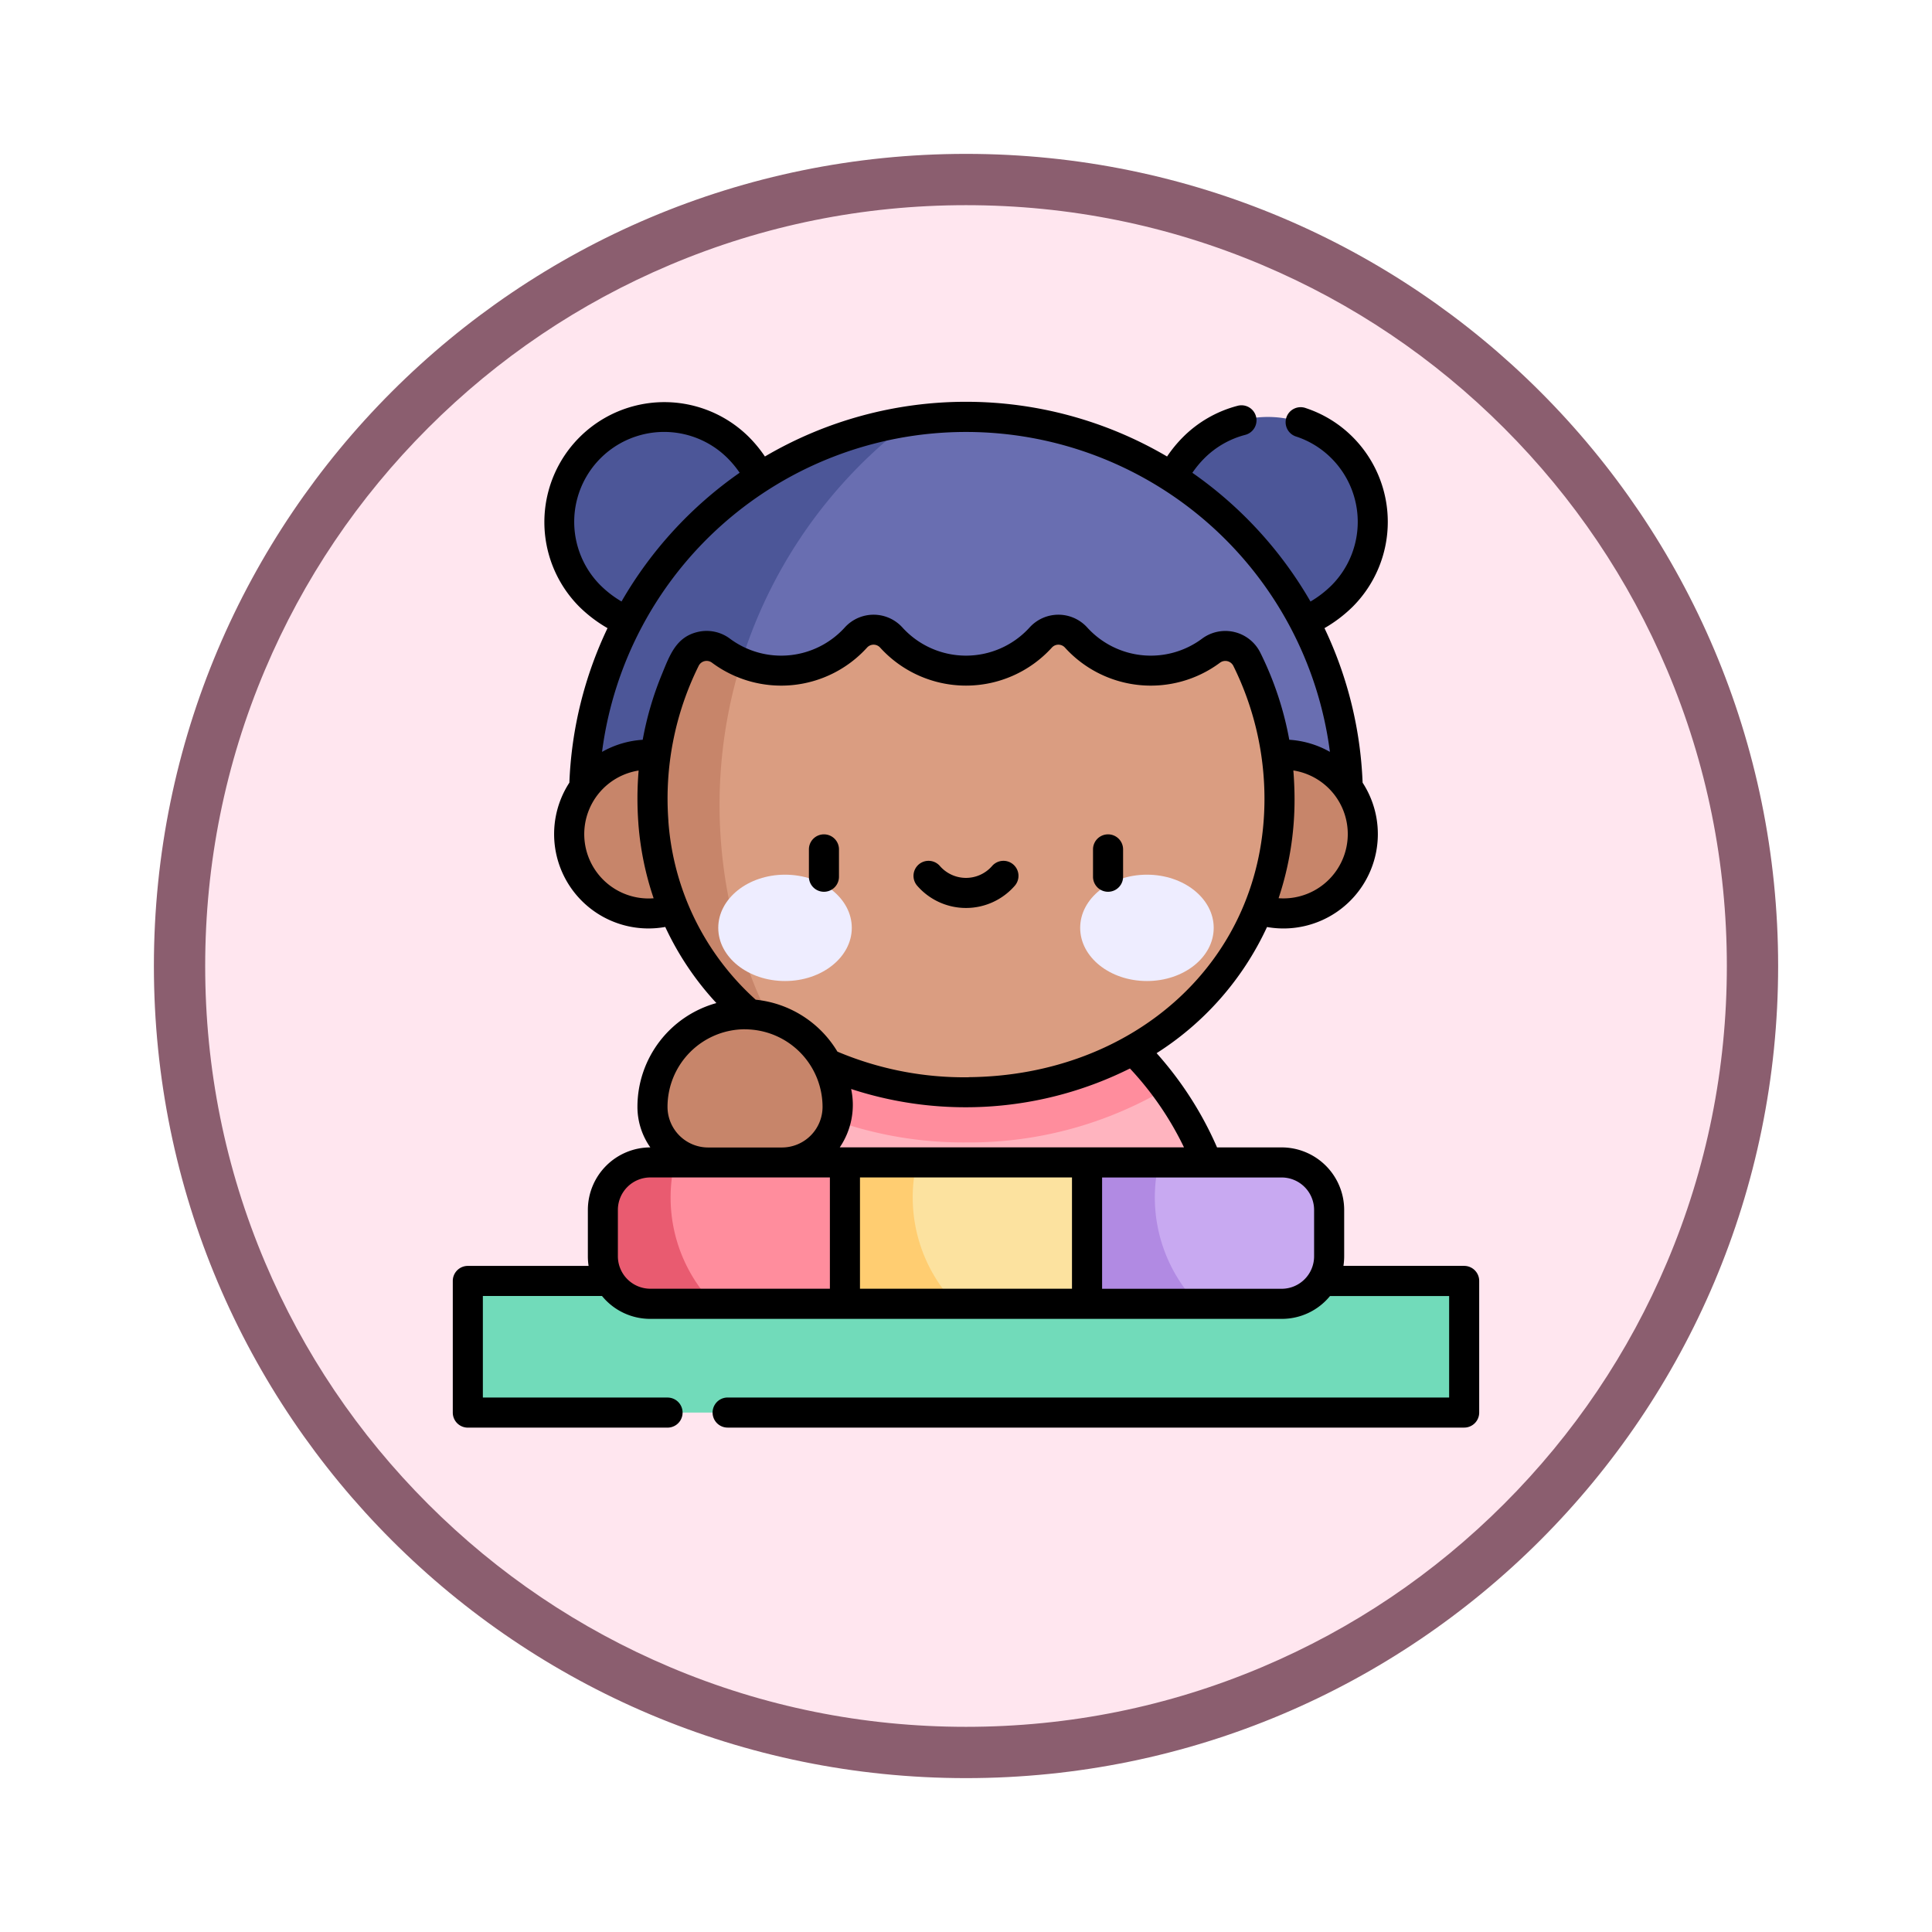 <svg xmlns="http://www.w3.org/2000/svg" xmlns:xlink="http://www.w3.org/1999/xlink" width="113" height="113" viewBox="0 0 113 113">
  <defs>
    <filter id="Trazado_982547" x="0" y="0" width="113" height="113" filterUnits="userSpaceOnUse">
      <feOffset dy="3" input="SourceAlpha"/>
      <feGaussianBlur stdDeviation="3" result="blur"/>
      <feFlood flood-opacity="0.161"/>
      <feComposite operator="in" in2="blur"/>
      <feComposite in="SourceGraphic"/>
    </filter>
  </defs>
  <g id="Grupo_1231507" data-name="Grupo 1231507" transform="translate(-587 -819.544)">
    <g id="Grupo_1228250" data-name="Grupo 1228250" transform="translate(0.94 -1115)">
      <g id="Grupo_1227860" data-name="Grupo 1227860" transform="translate(0 -1625.728)">
        <g id="Grupo_1203993" data-name="Grupo 1203993" transform="translate(0 1619.397)">
          <g id="Grupo_1203497" data-name="Grupo 1203497" transform="translate(595.061 1946.875)">
            <g id="Grupo_1172010" data-name="Grupo 1172010" transform="translate(0)">
              <g id="Grupo_1171046" data-name="Grupo 1171046">
                <g id="Grupo_1148525" data-name="Grupo 1148525">
                  <g transform="matrix(1, 0, 0, 1, -9, -6)" filter="url(#Trazado_982547)">
                    <g id="Trazado_982547-2" data-name="Trazado 982547" transform="translate(9 6)" fill="#ffe6ef">
                      <path d="M 47.5 93.5 C 41.289 93.5 35.265 92.284 29.595 89.886 C 24.118 87.569 19.198 84.252 14.973 80.027 C 10.748 75.802 7.431 70.882 5.114 65.405 C 2.716 59.735 1.5 53.711 1.5 47.5 C 1.5 41.289 2.716 35.265 5.114 29.595 C 7.431 24.118 10.748 19.198 14.973 14.973 C 19.198 10.748 24.118 7.431 29.595 5.114 C 35.265 2.716 41.289 1.5 47.5 1.5 C 53.711 1.5 59.735 2.716 65.405 5.114 C 70.882 7.431 75.802 10.748 80.027 14.973 C 84.252 19.198 87.569 24.118 89.886 29.595 C 92.284 35.265 93.5 41.289 93.5 47.5 C 93.5 53.711 92.284 59.735 89.886 65.405 C 87.569 70.882 84.252 75.802 80.027 80.027 C 75.802 84.252 70.882 87.569 65.405 89.886 C 59.735 92.284 53.711 93.5 47.5 93.5 Z" stroke="none"/>
                      <path d="M 47.5 3 C 41.491 3 35.664 4.176 30.18 6.496 C 24.881 8.737 20.122 11.946 16.034 16.034 C 11.946 20.122 8.737 24.881 6.496 30.18 C 4.176 35.664 3 41.491 3 47.5 C 3 53.509 4.176 59.336 6.496 64.82 C 8.737 70.119 11.946 74.878 16.034 78.966 C 20.122 83.054 24.881 86.263 30.18 88.504 C 35.664 90.824 41.491 92 47.5 92 C 53.509 92 59.336 90.824 64.82 88.504 C 70.119 86.263 74.878 83.054 78.966 78.966 C 83.054 74.878 86.263 70.119 88.504 64.82 C 90.824 59.336 92 53.509 92 47.5 C 92 41.491 90.824 35.664 88.504 30.18 C 86.263 24.881 83.054 20.122 78.966 16.034 C 74.878 11.946 70.119 8.737 64.82 6.496 C 59.336 4.176 53.509 3 47.5 3 M 47.5 0 C 73.734 0 95 21.266 95 47.5 C 95 73.734 73.734 95 47.5 95 C 21.266 95 0 73.734 0 47.5 C 0 21.266 21.266 0 47.5 0 Z" stroke="none" fill="#8b5e6f"/>
                    </g>
                  </g>
                </g>
              </g>
            </g>
          </g>
        </g>
      </g>
    </g>
    <g id="repetitivo" transform="translate(613.483 842.883)">
      <g id="Grupo_1231505" data-name="Grupo 1231505" transform="translate(0.879 1.042)">
        <path id="Trazado_1192479" data-name="Trazado 1192479" d="M122.282,334.427c0-10.251,6.51-14.19,6.51-14.19l18.338-1.173s6.51,5.111,6.51,15.363Z" transform="translate(-108.823 -282.551)" fill="#ffb4bf"/>
        <path id="Trazado_1192480" data-name="Trazado 1192480" d="M352.617,9.515a6.137,6.137,0,0,1,8.68,8.68c-2.4,2.4-7.092,3.206-9.488.809S350.22,11.912,352.617,9.515Z" transform="translate(-310.163 -7.711)" fill="#4c5698"/>
        <path id="Trazado_1192481" data-name="Trazado 1192481" d="M65.465,30a22.341,22.341,0,1,1,44.682,0Z" transform="translate(-58.668 -7.663)" fill="#696eb1"/>
        <path id="Trazado_1192482" data-name="Trazado 1192482" d="M64.813,11.25a7.294,7.294,0,0,0-1.264-1.735,6.137,6.137,0,0,0-8.68,8.68,7.5,7.5,0,0,0,2.208,1.5,22.2,22.2,0,0,0-2.552,10.36h7.931A28.114,28.114,0,0,1,73.648,7.944a22.2,22.2,0,0,0-8.835,3.307Z" transform="translate(-47.729 -7.711)" fill="#4c5698"/>
        <circle id="Elipse_12935" data-name="Elipse 12935" cx="4.645" cy="4.645" r="4.645" transform="translate(43.059 19.755)" fill="#c7856a"/>
        <path id="Trazado_1192483" data-name="Trazado 1192483" d="M180.32,319.064l-18.338,1.173a10.916,10.916,0,0,0-2.1,1.832,22.577,22.577,0,0,0,11.248,2.92h.21a22.609,22.609,0,0,0,11.516-3.142A15.182,15.182,0,0,0,180.32,319.064Z" transform="translate(-142.013 -282.551)" fill="#ff8d9d"/>
        <path id="Trazado_1192484" data-name="Trazado 1192484" d="M134.373,115.581a1.4,1.4,0,0,0-2.093-.507,5.9,5.9,0,0,1-7.9-.774,1.394,1.394,0,0,0-2.057,0,5.9,5.9,0,0,1-8.752,0,1.394,1.394,0,0,0-2.057,0,5.9,5.9,0,0,1-7.9.774,1.4,1.4,0,0,0-2.086.493,18.257,18.257,0,0,0-1.917,8.171c0,10.12,8.38,17.252,18.5,17.164,10.053-.087,18.175-7.091,18.175-17.164A18.259,18.259,0,0,0,134.373,115.581Z" transform="translate(-88.808 -101.397)" fill="#da9d81"/>
        <path id="Trazado_1192485" data-name="Trazado 1192485" d="M70.317,144.81A28.24,28.24,0,0,1,68.1,122.9a5.9,5.9,0,0,1-1.179-.684,1.4,1.4,0,0,0-2.086.493,18.212,18.212,0,0,0-1.738,5.6c-.133-.012-.269-.019-.409-.019a4.645,4.645,0,0,0,0,9.289,3.971,3.971,0,0,0,1.472-.267A16.662,16.662,0,0,0,70.317,144.81Z" transform="translate(-52.118 -108.539)" fill="#c7856a"/>
        <g id="Grupo_1231504" data-name="Grupo 1231504" transform="translate(14.648 26.778)">
          <g id="Grupo_1231503" data-name="Grupo 1231503">
            <g id="Grupo_1231501" data-name="Grupo 1231501">
              <ellipse id="Elipse_12936" data-name="Elipse 12936" cx="3.905" cy="3.11" rx="3.905" ry="3.11" fill="#eeedff"/>
            </g>
            <g id="Grupo_1231502" data-name="Grupo 1231502" transform="translate(21.168)">
              <ellipse id="Elipse_12937" data-name="Elipse 12937" cx="3.905" cy="3.11" rx="3.905" ry="3.11" fill="#eeedff"/>
            </g>
          </g>
        </g>
        <path id="Trazado_1192486" data-name="Trazado 1192486" d="M7.5,438.69H65.775v7.7H7.5Z" transform="translate(-7.5 -388.151)" fill="#71dbba"/>
        <path id="Trazado_1192487" data-name="Trazado 1192487" d="M105.021,305.64a5.414,5.414,0,0,0-5.414,5.414,3.256,3.256,0,0,0,3.256,3.255h4.316a3.256,3.256,0,0,0,3.256-3.255A5.413,5.413,0,0,0,105.021,305.64Z" transform="translate(-88.807 -270.701)" fill="#c7856a"/>
        <path id="Trazado_1192488" data-name="Trazado 1192488" d="M193.493,387.844h-14.16l-2.163-4.134,2.163-4.134h14.16l2.148,4.134Z" transform="translate(-157.276 -335.968)" fill="#fce29f"/>
        <path id="Trazado_1192489" data-name="Trazado 1192489" d="M77.629,379.576a2.778,2.778,0,0,0-2.778,2.778v2.712a2.778,2.778,0,0,0,2.778,2.778H89.011v-8.268Z" transform="translate(-66.954 -335.968)" fill="#ff8d9d"/>
        <path id="Trazado_1192490" data-name="Trazado 1192490" d="M327.765,379.576H316.383v8.268h11.382a2.778,2.778,0,0,0,2.778-2.778v-2.712A2.778,2.778,0,0,0,327.765,379.576Z" transform="translate(-280.165 -335.968)" fill="#c8a9f1"/>
        <path id="Trazado_1192491" data-name="Trazado 1192491" d="M78.815,381.621a9.017,9.017,0,0,1,.236-2.045H77.629a2.778,2.778,0,0,0-2.778,2.778v2.712a2.778,2.778,0,0,0,2.778,2.778h3.687A8.969,8.969,0,0,1,78.815,381.621Z" transform="translate(-66.954 -335.968)" fill="#e95b70"/>
        <path id="Trazado_1192492" data-name="Trazado 1192492" d="M202.082,387.844a8.988,8.988,0,0,1-2.264-8.268h-4.2v8.268Z" transform="translate(-173.56 -335.968)" fill="#ffcd71"/>
        <path id="Trazado_1192493" data-name="Trazado 1192493" d="M322.848,387.844a8.988,8.988,0,0,1-2.264-8.268h-4.2v8.268Z" transform="translate(-280.165 -335.968)" fill="#b18ae3"/>
      </g>
      <g id="Grupo_1231506" data-name="Grupo 1231506" transform="translate(0 0.163)">
        <path id="Trazado_1192494" data-name="Trazado 1192494" d="M178.523,215.918a.879.879,0,0,0-.879.879v1.6a.879.879,0,0,0,1.759,0v-1.6A.879.879,0,0,0,178.523,215.918Z" transform="translate(-156.815 -190.62)"/>
        <path id="Trazado_1192495" data-name="Trazado 1192495" d="M320.235,215.918a.879.879,0,0,0-.879.879v1.6a.879.879,0,1,0,1.759,0v-1.6A.879.879,0,0,0,320.235,215.918Z" transform="translate(-281.91 -190.62)"/>
        <path id="Trazado_1192496" data-name="Trazado 1192496" d="M235.657,229.343a.879.879,0,0,0-1.241.085,2.023,2.023,0,0,1-3.055,0,.879.879,0,1,0-1.326,1.156,3.782,3.782,0,0,0,5.707,0A.879.879,0,0,0,235.657,229.343Z" transform="translate(-202.872 -202.28)"/>
        <path id="Trazado_1192497" data-name="Trazado 1192497" d="M59.154,50.7H52.093a3.672,3.672,0,0,0,.043-.562V47.428a3.661,3.661,0,0,0-3.657-3.657H44.7a20.615,20.615,0,0,0-3.535-5.512,17.388,17.388,0,0,0,6.458-7.378,5.52,5.52,0,0,0,5.591-8.443A23.079,23.079,0,0,0,50.984,13.4a8.08,8.08,0,0,0,1.651-1.254,7.025,7.025,0,0,0,0-9.923A6.947,6.947,0,0,0,49.9.533.879.879,0,1,0,49.346,2.2a5.2,5.2,0,0,1,2.046,1.267,5.264,5.264,0,0,1,0,7.436,6.259,6.259,0,0,1-1.226.941,23.478,23.478,0,0,0-6.909-7.53,5.955,5.955,0,0,1,.7-.847A5.251,5.251,0,0,1,46.333,2.1.879.879,0,1,0,45.887.4a7.013,7.013,0,0,0-3.175,1.823,7.742,7.742,0,0,0-.935,1.138,23.211,23.211,0,0,0-23.521,0,7.742,7.742,0,0,0-.935-1.139A7.017,7.017,0,0,0,7.4,12.148,8.081,8.081,0,0,0,9.05,13.4a23.079,23.079,0,0,0-2.231,9.037,5.519,5.519,0,0,0,5.608,8.44,17.2,17.2,0,0,0,2.991,4.452A6.3,6.3,0,0,0,10.8,41.395a4.111,4.111,0,0,0,.754,2.376A3.661,3.661,0,0,0,7.9,47.428V50.14a3.673,3.673,0,0,0,.043.562H.879A.879.879,0,0,0,0,51.582v7.7a.879.879,0,0,0,.879.879H12.561a.879.879,0,0,0,0-1.759H1.759V52.461H8.727A3.635,3.635,0,0,0,11.541,53.8H48.492a3.634,3.634,0,0,0,2.815-1.336h6.968V58.4h-42.2a.879.879,0,1,0,0,1.759H59.154a.879.879,0,0,0,.879-.879v-7.7a.879.879,0,0,0-.879-.879Zm-8.777-3.274V50.14a1.9,1.9,0,0,1-1.9,1.9h-10.5V45.53h10.5a1.9,1.9,0,0,1,1.9,1.9Zm-7.613-3.657H22.633a4.421,4.421,0,0,0,.666-3.414,21.5,21.5,0,0,0,16.306-1.2,18.46,18.46,0,0,1,3.159,4.609Zm-12.593-4.1a19.072,19.072,0,0,1-7.675-1.5,6.313,6.313,0,0,0-4.779-3.037,15.544,15.544,0,0,1-5.108-10.447c0-.012,0-.024,0-.036A17.464,17.464,0,0,1,14.384,15.6a.519.519,0,0,1,.773-.181,6.781,6.781,0,0,0,9.079-.888.515.515,0,0,1,.753,0,6.783,6.783,0,0,0,10.056,0,.515.515,0,0,1,.753,0,6.781,6.781,0,0,0,9.079.888.523.523,0,0,1,.779.194,17.506,17.506,0,0,1,1.818,7.765c0,9.523-7.665,16.2-17.3,16.285ZM48.583,29.207q-.142,0-.283-.011a18.173,18.173,0,0,0,.933-5.813c0-.537-.03-1.183-.07-1.659a3.764,3.764,0,0,1-.581,7.483Zm2.72-8.57a5.53,5.53,0,0,0-2.378-.708,19.121,19.121,0,0,0-1.694-5.094,2.282,2.282,0,0,0-3.406-.82,5.022,5.022,0,0,1-6.723-.659,2.275,2.275,0,0,0-3.361,0,5.023,5.023,0,0,1-7.448,0,2.275,2.275,0,0,0-3.361,0,5.022,5.022,0,0,1-6.723.659,2.273,2.273,0,0,0-1.891-.39c-1.258.3-1.627,1.35-2.09,2.48a18.9,18.9,0,0,0-1.12,3.825,5.517,5.517,0,0,0-2.378.708,21.463,21.463,0,0,1,42.572,0ZM8.642,10.9a5.258,5.258,0,0,1,7.436-7.436,5.962,5.962,0,0,1,.7.847,23.478,23.478,0,0,0-6.909,7.53A6.263,6.263,0,0,1,8.642,10.9ZM11.748,29.2a3.764,3.764,0,0,1-.878-7.471,19.383,19.383,0,0,0-.015,3.088c0,.007,0,.014,0,.021a17.756,17.756,0,0,0,.892,4.362Zm5.345,7.665c.074,0,.147,0,.22.006h0a4.544,4.544,0,0,1,4.314,4.529,2.379,2.379,0,0,1-2.376,2.376H14.935a2.379,2.379,0,0,1-2.376-2.376A4.54,4.54,0,0,1,17.093,36.861ZM9.656,47.428a1.9,1.9,0,0,1,1.9-1.9h10.5v6.509h-10.5a1.9,1.9,0,0,1-1.9-1.9Zm14.16-1.9h12.4v6.509h-12.4Z" transform="translate(0 -0.163)"/>
      </g>
    </g>
  </g>
</svg>
